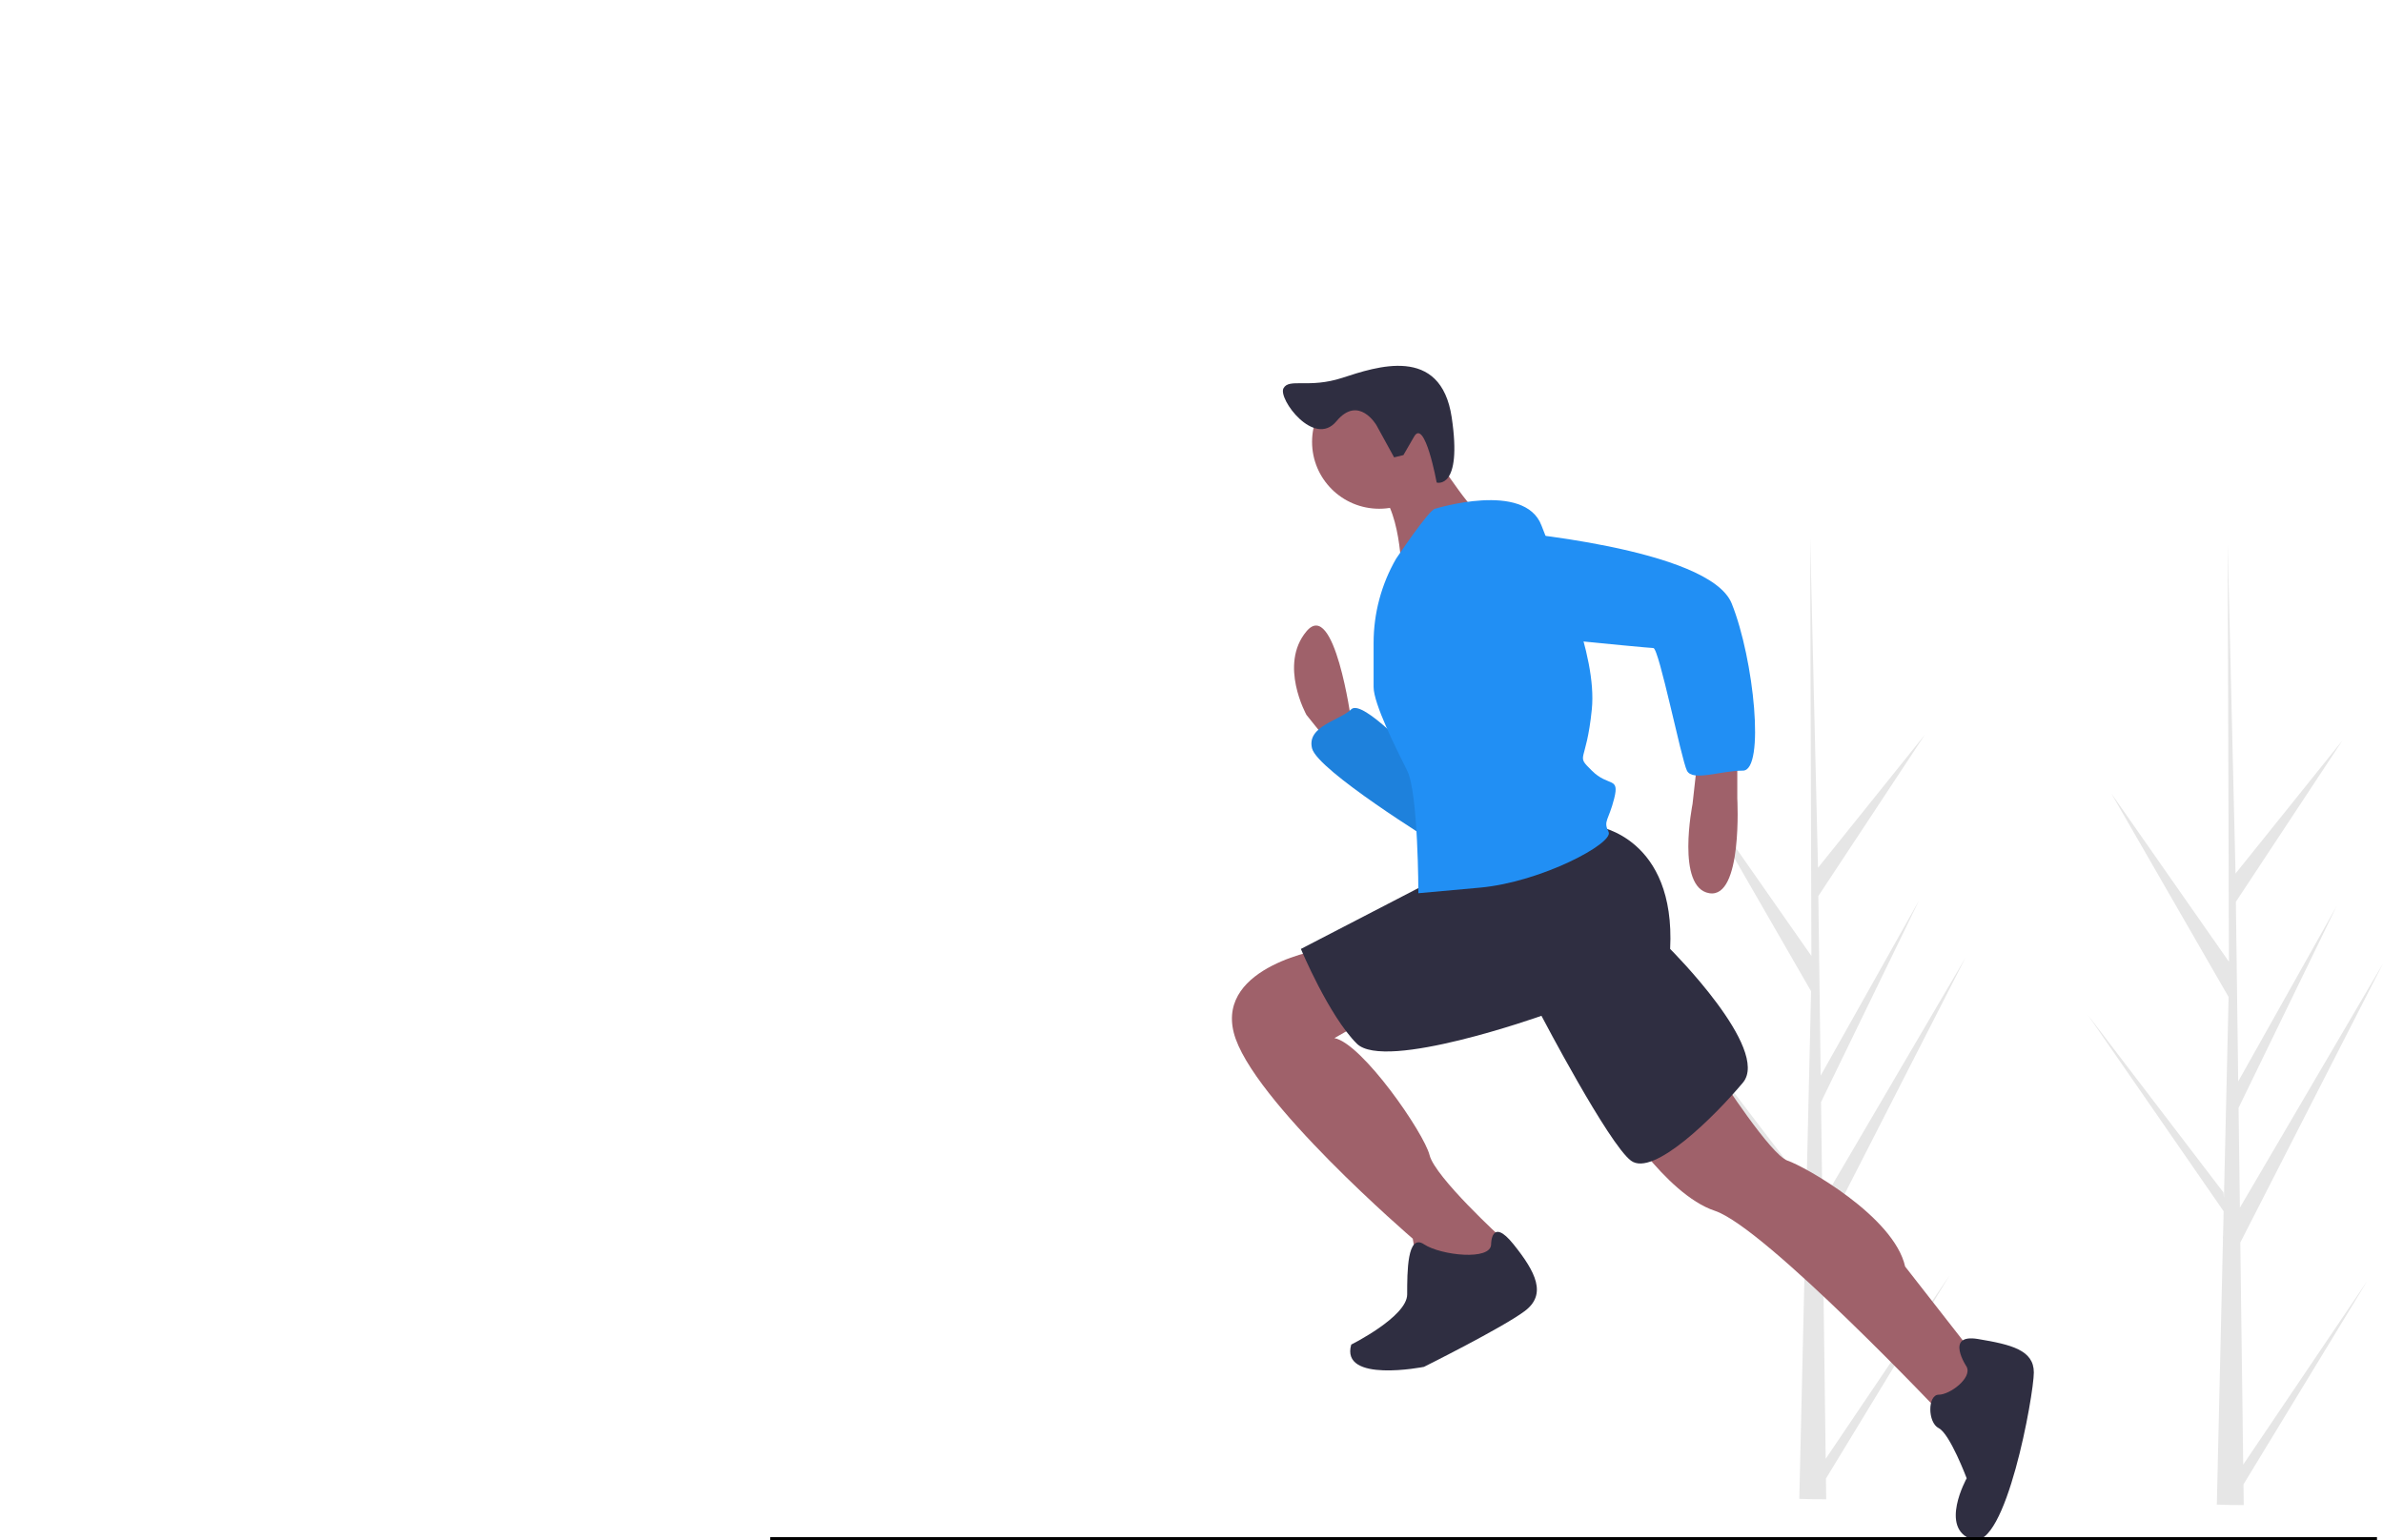 <svg width="198" height="128" viewBox="0 0 198 128" fill="none" xmlns="http://www.w3.org/2000/svg">
<g clip-path="url(#clip0)">
<path d="M151.694 121.241L162.002 105.97L151.715 122.883L151.736 124.602C150.984 124.607 150.239 124.595 149.501 124.564L150.012 102.477L149.998 102.306L150.017 102.273L150.066 100.186L138.777 83.859L150.052 98.624L150.092 99.065L150.479 82.377L140.728 65.45L150.506 79.446L150.404 44.872L150.404 44.757L150.408 44.87L151.055 72.119L159.942 61.051L151.084 74.466L151.278 89.393L159.455 74.825L151.308 91.588L151.416 99.888L163.308 79.595L151.452 102.784L151.694 121.241Z" fill="#E6E6E6"/>
<path d="M186.386 121.721L196.694 106.451L186.407 123.364L186.428 125.083C185.676 125.088 184.93 125.076 184.193 125.045L184.704 102.958L184.69 102.787L184.709 102.754L184.758 100.667L173.469 84.34L184.744 99.105L184.784 99.546L185.17 82.858L175.42 65.931L185.198 79.927L185.096 45.353L185.096 45.238L185.1 45.352L185.747 72.6L194.633 61.532L185.776 74.947L185.97 89.874L194.147 75.306L186 92.069L186.108 100.369L198 80.076L186.144 103.264L186.386 121.721Z" fill="#E6E6E6"/>
<path d="M112.272 59.878C112.272 59.878 110.877 49.69 108.553 52.469C106.228 55.247 108.553 59.415 108.553 59.415L110.412 61.731L112.272 60.341V59.878Z" fill="#9F616A"/>
<path d="M117.85 63.12C117.85 63.12 113.201 58.026 112.272 58.952C111.342 59.878 108.553 60.341 109.017 62.194C109.482 64.046 119.245 70.066 119.245 70.066L117.85 63.12Z" fill="#218FF4"/>
<path opacity="0.1" d="M117.85 63.12C117.85 63.12 113.201 58.026 112.272 58.952C111.342 59.878 108.553 60.341 109.017 62.194C109.482 64.046 119.245 70.066 119.245 70.066L117.85 63.12Z" fill="black"/>
<path d="M144.349 62.657V66.362C144.349 66.362 144.814 74.697 142.024 74.234C139.235 73.771 140.63 66.825 140.63 66.825L141.095 62.657L144.349 62.657Z" fill="#9F616A"/>
<path d="M142.954 89.516C142.954 89.516 147.138 95.999 148.533 96.463C149.927 96.926 157.366 101.093 158.295 105.261L164.804 113.597L161.55 117.765C161.55 117.765 146.673 102.02 142.489 100.63C138.305 99.241 134.121 92.295 134.121 92.295L142.954 89.516Z" fill="#9F616A"/>
<path d="M109.947 78.865C109.947 78.865 101.114 80.254 102.509 85.811C103.904 91.368 117.385 102.946 117.385 102.946L117.85 105.724L122.964 106.65L125.288 104.335L124.824 102.946C124.824 102.946 119.245 97.852 118.78 95.999C118.315 94.147 113.201 86.737 110.877 86.274L114.131 84.422L109.947 78.865Z" fill="#9F616A"/>
<path d="M163.409 113.597C163.409 113.597 161.55 110.818 164.339 111.282C167.128 111.745 168.988 112.208 168.988 114.06C168.988 115.912 166.663 128.879 163.874 127.953C161.085 127.027 163.409 122.859 163.409 122.859C163.409 122.859 162.015 119.154 161.085 118.691C160.155 118.228 160.155 115.912 161.085 115.912C162.015 115.912 163.874 114.523 163.409 113.597Z" fill="#2F2E41"/>
<path d="M123.894 103.409C123.894 103.409 123.894 101.094 125.753 103.409C127.613 105.724 128.543 107.577 126.683 108.966C124.824 110.355 118.315 113.597 118.315 113.597C118.315 113.597 111.342 114.986 112.272 111.745C112.272 111.745 116.92 109.429 116.92 107.577C116.92 105.724 116.92 102.483 118.315 103.409C119.71 104.335 123.894 104.798 123.894 103.409Z" fill="#2F2E41"/>
<path d="M132.727 68.677C132.727 68.677 139.235 69.603 138.77 78.865C138.77 78.865 147.138 87.201 144.814 89.979C142.489 92.758 137.376 97.852 135.516 96.462C133.656 95.073 128.078 84.422 128.078 84.422C128.078 84.422 115.061 89.053 112.737 86.737C110.412 84.422 108.088 78.865 108.088 78.865L119.71 72.845L132.727 68.677Z" fill="#2F2E41"/>
<path d="M114.596 42.281C117.677 42.281 120.175 39.793 120.175 36.724C120.175 33.655 117.677 31.167 114.596 31.167C111.515 31.167 109.018 33.655 109.018 36.724C109.018 39.793 111.515 42.281 114.596 42.281Z" fill="#9F616A"/>
<path d="M118.78 37.187C118.78 37.187 122.034 42.281 122.964 42.744C123.894 43.207 116.456 47.838 116.456 47.838C116.456 47.838 116.456 41.818 114.131 40.429L118.78 37.187Z" fill="#9F616A"/>
<path d="M119.245 42.281C119.245 42.281 126.683 39.966 128.078 43.67C129.472 47.375 132.727 54.321 132.262 58.952C131.797 63.583 130.867 62.657 132.262 64.046C133.656 65.436 134.586 64.509 134.121 66.362C133.656 68.214 133.191 68.214 133.656 69.14C134.121 70.067 128.078 73.308 122.964 73.771L117.85 74.234C117.85 74.234 117.85 65.899 116.92 64.046C115.991 62.194 114.131 58.489 114.131 57.1V53.424C114.131 50.977 114.772 48.573 115.991 46.449C115.991 46.449 118.78 42.281 119.245 42.281Z" fill="#218FF4"/>
<path d="M124.824 44.133C124.824 44.133 142.025 45.523 143.884 50.154C145.744 54.784 146.673 64.046 144.814 64.046C142.954 64.046 140.63 64.972 140.165 64.046C139.7 63.12 137.841 53.858 137.376 53.858C136.911 53.858 122.964 52.469 122.964 52.469C122.964 52.469 116.921 45.059 124.824 44.133Z" fill="#218FF4"/>
<path d="M114.372 35.346C114.372 35.346 112.892 32.783 111.041 35.01C109.191 37.236 106.18 33.145 106.642 32.272C107.104 31.399 108.736 32.311 111.533 31.401C114.33 30.49 119.717 28.634 120.62 34.687C121.522 40.739 119.373 40.104 119.373 40.104C119.373 40.104 118.388 34.741 117.498 36.282L116.608 37.822L115.835 38.012L114.372 35.346Z" fill="#2F2E41"/>
<path d="M64 128H197.5" stroke="black" stroke-width="0.5"/>
</g>
<defs>
<clipPath id="clip0">
<rect width="198" height="128" fill="white"/>
</clipPath>
</defs>
</svg>
